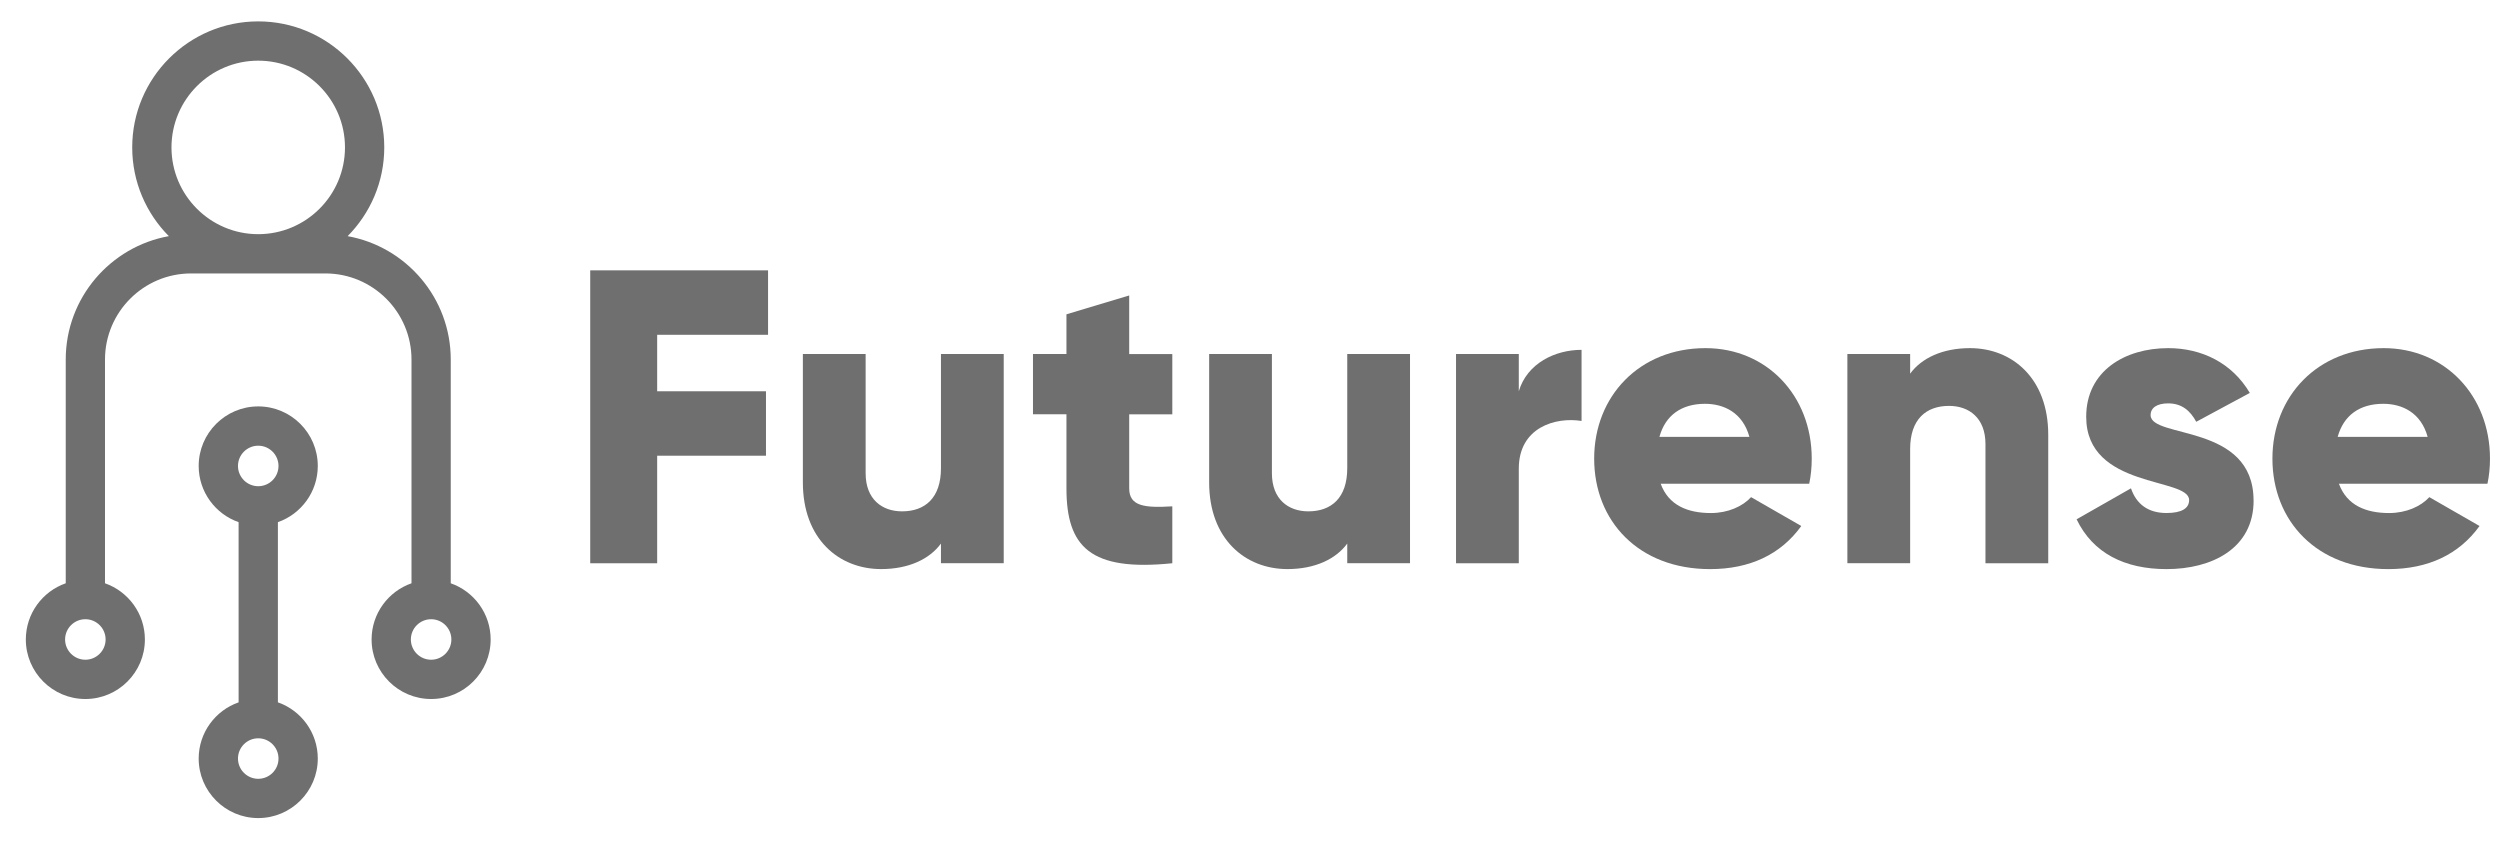 <svg width="157" height="53" viewBox="0 0 157 53" fill="none" xmlns="http://www.w3.org/2000/svg">
<path d="M17.452 44.107V32.792C18.909 32.282 19.957 30.892 19.957 29.262C19.957 27.2 18.279 25.522 16.217 25.522C14.155 25.522 12.477 27.2 12.477 29.262C12.477 30.892 13.526 32.283 14.984 32.792L14.985 44.107C13.527 44.616 12.477 46.007 12.477 47.637C12.477 49.698 14.155 51.375 16.217 51.375C18.279 51.375 19.957 49.697 19.957 47.637C19.957 46.007 18.909 44.617 17.452 44.107ZM14.945 29.262C14.945 28.561 15.516 27.99 16.217 27.99C16.919 27.99 17.49 28.561 17.49 29.262C17.49 29.963 16.919 30.534 16.217 30.534C15.516 30.534 14.945 29.963 14.945 29.262ZM16.217 48.909C15.516 48.909 14.945 48.337 14.945 47.637C14.945 46.937 15.516 46.365 16.217 46.365C16.919 46.365 17.49 46.936 17.49 47.637C17.49 48.339 16.919 48.909 16.217 48.909Z" fill="#6F6F6F"/>
<path d="M28.307 36.63V22.579C28.307 18.713 25.507 15.491 21.831 14.83C23.252 13.399 24.132 11.428 24.132 9.256C24.132 4.893 20.581 1.343 16.216 1.343C11.851 1.343 8.303 4.894 8.303 9.256C8.303 11.428 9.182 13.399 10.603 14.83C6.926 15.491 4.128 18.713 4.128 22.579V36.63C2.67 37.139 1.622 38.53 1.622 40.159C1.622 42.221 3.299 43.898 5.361 43.898C7.423 43.898 9.099 42.221 9.099 40.159C9.099 38.53 8.051 37.141 6.594 36.63V22.579C6.594 19.597 9.019 17.172 12 17.172H20.435C23.416 17.172 25.842 19.597 25.842 22.579V36.63C24.384 37.139 23.336 38.53 23.336 40.159C23.336 42.221 25.014 43.898 27.076 43.898C29.138 43.898 30.813 42.221 30.813 40.159C30.813 38.53 29.764 37.141 28.307 36.63ZM6.632 40.159C6.632 40.86 6.061 41.431 5.36 41.431C4.66 41.431 4.088 40.86 4.088 40.159C4.088 39.458 4.659 38.887 5.36 38.887C6.062 38.887 6.632 39.458 6.632 40.159ZM16.216 14.706C13.212 14.706 10.769 12.262 10.769 9.258C10.769 6.253 13.212 3.81 16.216 3.81C19.221 3.81 21.665 6.253 21.665 9.258C21.665 12.262 19.221 14.706 16.216 14.706ZM27.075 41.431C26.373 41.431 25.802 40.86 25.802 40.159C25.802 39.458 26.373 38.887 27.075 38.887C27.776 38.887 28.346 39.458 28.346 40.159C28.346 40.86 27.775 41.431 27.075 41.431Z" fill="#6F6F6F"/>
<path d="M41.27 21.023V24.572H48.103V28.619H41.27V35.373H37.066V16.978H48.234V21.025H41.27V21.023Z" fill="#6F6F6F"/>
<path d="M63.034 22.232V35.37H59.092V34.135C58.382 35.108 57.068 35.738 55.334 35.738C52.68 35.738 50.42 33.846 50.42 30.299V22.232H54.362V29.722C54.362 31.35 55.387 32.113 56.648 32.113C58.092 32.113 59.092 31.272 59.092 29.407V22.232H63.034Z" fill="#6F6F6F"/>
<path d="M70.914 26.017V30.669C70.914 31.798 71.887 31.904 73.621 31.798V35.372C68.47 35.898 66.973 34.346 66.973 30.669V26.017H64.871V22.233H66.973V19.738L70.914 18.555V22.235H73.621V26.018H70.914V26.017Z" fill="#6F6F6F"/>
<path d="M88.549 22.232V35.37H84.607V34.135C83.897 35.108 82.583 35.738 80.849 35.738C78.195 35.738 75.935 33.846 75.935 30.299V22.232H79.876V29.722C79.876 31.35 80.902 32.113 82.162 32.113C83.607 32.113 84.607 31.272 84.607 29.407V22.232H88.549Z" fill="#6F6F6F"/>
<path d="M99.322 21.97V26.436C97.693 26.174 95.38 26.83 95.38 29.432V35.371H91.438V22.232H95.38V24.571C95.906 22.809 97.666 21.97 99.322 21.97Z" fill="#6F6F6F"/>
<path d="M107.445 32.219C108.522 32.219 109.442 31.798 109.968 31.221L113.121 33.033C111.834 34.82 109.89 35.74 107.393 35.74C102.899 35.74 100.114 32.718 100.114 28.802C100.114 24.885 102.952 21.863 107.103 21.863C110.939 21.863 113.777 24.833 113.777 28.802C113.777 29.354 113.724 29.88 113.619 30.379H104.291C104.79 31.745 105.999 32.219 107.444 32.219H107.445ZM109.863 27.435C109.442 25.911 108.26 25.359 107.077 25.359C105.58 25.359 104.58 26.095 104.212 27.435H109.863Z" fill="#6F6F6F"/>
<path d="M128.629 27.304V35.372H124.687V27.882C124.687 26.253 123.662 25.49 122.401 25.49C120.957 25.49 119.957 26.332 119.957 28.197V35.37H116.015V22.231H119.957V23.466C120.667 22.494 121.981 21.863 123.715 21.863C126.369 21.863 128.629 23.756 128.629 27.302V27.304Z" fill="#6F6F6F"/>
<path d="M141.527 31.43C141.527 34.452 138.898 35.74 136.06 35.74C133.432 35.74 131.435 34.742 130.41 32.612L133.825 30.667C134.168 31.665 134.904 32.217 136.058 32.217C137.004 32.217 137.477 31.927 137.477 31.403C137.477 29.958 131.013 30.72 131.013 26.173C131.013 23.308 133.43 21.863 136.164 21.863C138.293 21.863 140.184 22.809 141.288 24.676L137.924 26.488C137.556 25.805 137.029 25.332 136.162 25.332C135.479 25.332 135.058 25.594 135.058 26.068C135.058 27.565 141.523 26.567 141.523 31.428L141.527 31.43Z" fill="#6F6F6F"/>
<path d="M150.039 32.219C151.116 32.219 152.036 31.798 152.562 31.221L155.715 33.033C154.427 34.82 152.483 35.74 149.986 35.74C145.493 35.74 142.708 32.718 142.708 28.802C142.708 24.885 145.545 21.863 149.697 21.863C153.533 21.863 156.371 24.833 156.371 28.802C156.371 29.354 156.318 29.88 156.212 30.379H146.884C147.384 31.745 148.593 32.219 150.037 32.219H150.039ZM152.456 27.435C152.036 25.911 150.853 25.359 149.671 25.359C148.174 25.359 147.174 26.095 146.806 27.435H152.456Z" fill="#6F6F6F"/>
</svg>
